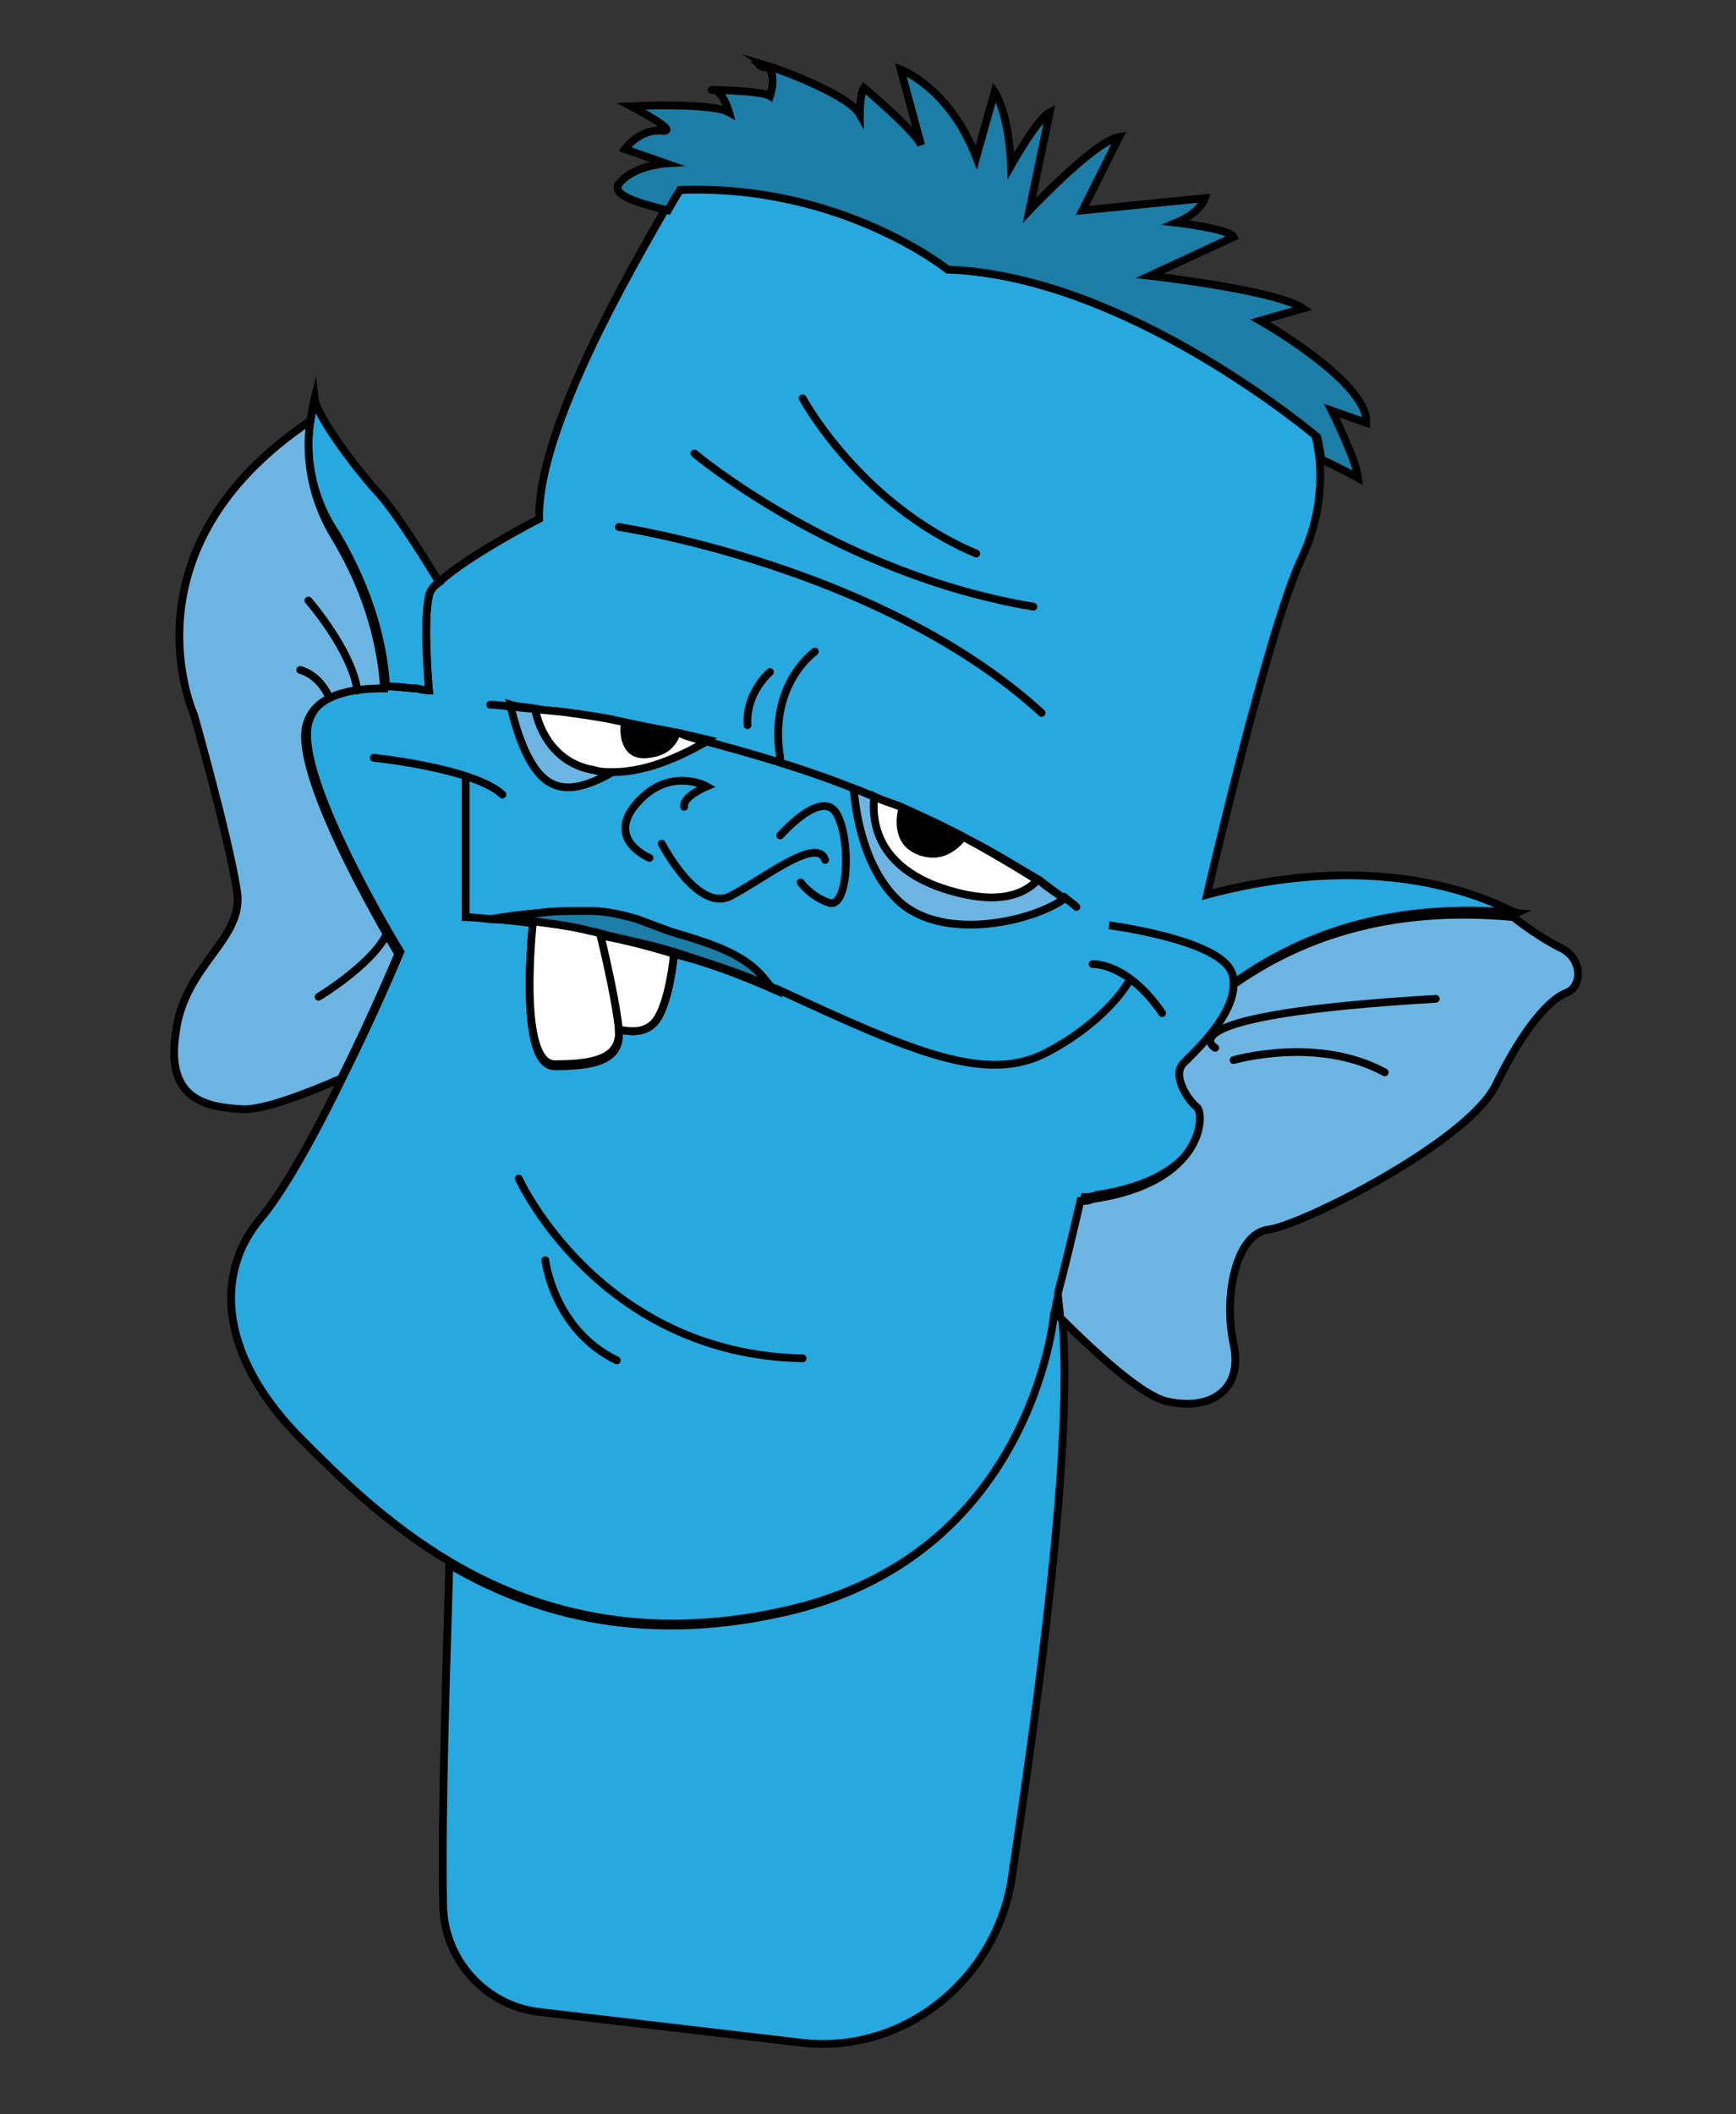 <?xml version="1.0" encoding="utf-8"?>
<!-- Generator: Adobe Illustrator 18.1.1, SVG Export Plug-In . SVG Version: 6.00 Build 0)  -->
<!DOCTYPE svg PUBLIC "-//W3C//DTD SVG 1.1//EN" "http://www.w3.org/Graphics/SVG/1.1/DTD/svg11.dtd">
<svg version="1.1" id="Layer_1" xmlns="http://www.w3.org/2000/svg" xmlns:xlink="http://www.w3.org/1999/xlink" x="0px" y="0px"
	 viewBox="0 0 85 103.5" style="enable-background:new 0 0 85 103.5;" xml:space="preserve">
<rect x="0" y="0" width="85" height="103.5" fill="#333333" stroke="none"/>
<style type="text/css">
	.st0{fill:none;stroke:#000000;stroke-width:0.38;stroke-miterlimit:10;}
	.st1{fill:#27A8DE;stroke:#000000;stroke-width:0.38;stroke-miterlimit:10;}
	.st2{fill:#6CB5E2;stroke:#000000;stroke-width:0.38;stroke-miterlimit:10;}
	.st3{fill:none;stroke:#000000;stroke-width:0.38;stroke-linecap:round;stroke-miterlimit:10;}
	.st4{fill:#FFFFFF;stroke:#000000;stroke-width:0.38;stroke-miterlimit:10;}
	.st5{fill:#1C7DA6;stroke:#000000;stroke-width:0.38;stroke-miterlimit:10;}
</style>
<path class="st0" d="M29.1,37.7c-1.9-0.3-2.7-1.9-2.9-3c-0.5-0.1-0.9-0.1-1.2-0.1c0.3,1.3,0.9,3.4,2.1,3.8c0.9,0.4,2-0.1,2.9-0.6
	C29.7,37.8,29.4,37.8,29.1,37.7z M50.8,43.1c-1.1-0.7-2.3-1.4-3.5-2c-1.1-0.6-2.2-1.1-3.3-1.6c-0.4-0.2-0.8-0.4-1.3-0.5
	c-0.3-0.1-0.7-0.3-1-0.4c0.1,1.2,0.4,4,2.3,5.6c2.1,1.9,6.5,0.9,8-0.2C51.7,43.7,51.2,43.4,50.8,43.1z"/>
<path class="st1" d="M59.1,43.8c0,0,3-13,4.6-16.4c1-2.1,1-3.9,0.9-5c-0.1-0.7-0.2-1.1-0.2-1.1s-9.3-7.9-18.1-8.2
	c0,0-5.2-4.2-13.1-3.9c0,0-0.2,0.3-0.6,1C31,13,26.3,21,26.4,25.4c0,0-3.5,1.8-4.9,3.1C21.2,28.7,21,29,21,29.2
	c-0.3,1.2,0,4.6,0,4.6s-0.2,0-0.6-0.1c-0.4,0-0.9-0.1-1.5-0.1c-1.6,0-3.4,0.3-3.8,1.8c-0.7,2.7,4.5,11.2,4.5,11.2s-1.2,2.9-2.8,6.1
	c-1.3,2.7-2.9,5.6-4,6.9c-2.4,2.8-2,6.9,2,10.9c1.8,1.8,4.1,4.1,7.3,6c3.9,2.3,9.2,3.9,16.1,2.4c12.4-2.6,13.5-14.6,13.5-14.6
	s0-0.1,0.1-0.4c0-0.2,0.1-0.5,0.2-0.8c0.3-1.1,0.7-2.8,1.1-4.5c0.2,0,0.4,0,0.6-0.1c5.5-0.8,5.5-4.2,5.1-4.5
	c-0.4-0.3-1.3-1.6-0.6-2.2c0.6-0.6,2.4-2.3,2.4-3.8c3-2.1,7.3-3.9,13.7-3.3C74.1,44.8,68.9,41.2,59.1,43.8z M26.2,34.7
	c0.5,0.1,1.1,0.1,1.7,0.2c0.7,0.1,1.5,0.2,2.4,0.4c0.9,0.2,1.9,0.4,3,0.6c0.4,0.1,0.9,0.2,1.3,0.3c-0.9,0.5-2.7,1.5-4.6,1.5
	c-0.9,0.5-2,1-2.9,0.6c-1.2-0.5-1.8-2.6-2.1-3.8C25.3,34.6,25.7,34.6,26.2,34.7z M33,46.7c-0.1,1-0.4,2.8-1,3.4
	c-0.5,0.5-1.2,0.4-1.7,0.3c0,0.2,0,0.3,0,0.4c-0.1,1.1-1.2,1.4-3.1,1.4c-1.9,0.1-1.1-7-1.1-7C25.3,45.1,24.5,45,24,45
	c0.1,0,1.1-0.2,2.4-0.3c0.7-0.1,1.4-0.1,2.2-0.1c0.1,0,0.2,0,0.3,0c0.8,0,1.6,0.2,2.3,0.4c0.5,0.2,1.1,0.4,1.6,0.6h0
	c2,0.6,3.9,1.2,5,2.8C36.2,47.7,34.6,47.1,33,46.7z M44.1,44.2c-1.8-1.6-2.2-4.4-2.3-5.6c0.3,0.1,0.7,0.3,1,0.4
	c0.4,0.2,0.8,0.3,1.3,0.5c1.1,0.5,2.2,1,3.3,1.6c1.2,0.6,2.3,1.3,3.5,2c0.4,0.3,0.8,0.6,1.2,0.9C50.6,45.1,46.2,46,44.1,44.2z"/>
<path class="st0" d="M33,46.7c-0.1,1-0.4,2.8-1,3.4c-0.5,0.5-1.2,0.4-1.7,0.3c-0.1-1.1-0.6-3.4-0.9-4.6C30.5,46,31.7,46.3,33,46.7z"
	/>
<path class="st0" d="M54.3,45.3c0,0,5.4,0.7,6,2.3c0.1,0.2,0.1,0.4,0.1,0.6"/>
<path class="st1" d="M39.2,100l-12.8-1.5c-2.6-0.3-4.6-2.5-4.7-5.1c-0.1-5.1,0.2-12.9,0.3-16.8c3.9,2.3,9.2,3.9,16.1,2.4
	c12.4-2.6,13.5-14.6,13.5-14.6s0-0.1,0.1-0.4c0-0.2,0.1-0.5,0.2-0.8c0.1,0.4,0.1,0.7,0.1,1.2c0.6,6.3-1.2,19.1-2.5,27.8
	C48.6,97.1,44.1,100.6,39.2,100z"/>
<path class="st2" d="M76.7,48.6c-0.8,0.3-2.1,1.7-3.5,4.6c-1.5,2.8-9.5,6.8-11.1,7c-1.6,0.2-2.2,3.3-1.7,5.6
	c0.5,2.3-1.2,3.3-3.3,2.8c-1.2-0.3-3.4-2.3-5.2-4.1c0-0.4-0.1-0.8-0.1-1.2c0.3-1.1,0.7-2.8,1.1-4.5c0.2,0,0.4,0,0.6-0.1
	c5.5-0.8,5.5-4.2,5.1-4.5c-0.4-0.3-1.3-1.6-0.6-2.2c0.6-0.6,2.4-2.3,2.4-3.8c3-2.1,7.3-3.9,13.7-3.3c0,0,1.1,0.9,2.3,1.5
	C77.5,46.9,77.5,48.3,76.7,48.6z"/>
<path class="st1" d="M21.5,28.5L21.5,28.5C21.2,28.7,21,29,21,29.2c-0.3,1.2,0,4.6,0,4.6s-0.2,0-0.6-0.1c-0.4,0-0.9-0.1-1.5-0.1
	c-0.1-1.9-0.7-4.5-2.4-7.4C15,24,15,21.8,15.2,20.6c0.1-0.7,0.2-1.1,0.2-1.1c0.1,0.9,2.1,3.5,3,4.5C19.4,25,21.5,28.5,21.5,28.5z"/>
<path class="st2" d="M19.5,46.7c0,0-1.2,2.9-2.8,6.1c-1.6,0.7-3.9,1.6-4.9,1.5c-1.6-0.1-3.7-0.4-3.2-3.7c0.4-3.4,3.4-4.6,3-7
	C11.2,41,9.5,35,9.5,35s-3.7-8.1,5.7-14.4C15,21.8,15,24,16.4,26.3c1.7,2.8,2.3,5.5,2.4,7.4c-1.6,0-3.4,0.3-3.8,1.8
	C14.3,38.1,19.5,46.7,19.5,46.7z"/>
<path class="st3" d="M15.6,48.8c0,0,2.5-1.5,3.3-3"/>
<path class="st3" d="M14.7,32.8c0,0,0.9,0.2,1.4,1.3"/>
<path class="st3" d="M15.1,29.4c0,0,2.1,2.4,2.4,4.4"/>
<path class="st3" d="M60.4,51.9c0,0,4.1-1.2,7.4,0.6"/>
<path class="st3" d="M59.5,51.3c0,0-2.8-1.6,10.8-2.4"/>
<path class="st3" d="M26.7,61.7c0,0,0.4,3.4,3.5,4.9"/>
<path class="st3" d="M25.4,57.7c0,0,3.9,8.6,13.9,8.8"/>
<path class="st3" d="M39.3,19.5c0,0,2.8,5.2,8.5,7.6"/>
<path class="st3" d="M34,22.2c0,0,7,5.9,16.6,7.5"/>
<path class="st3" d="M30.3,25.8c0,0,12.8,1.9,20.7,9.1"/>
<path class="st3" d="M37.7,48.3c0.1,0,0.2,0.1,0.3,0.1c6.7,3.1,10.3,4.7,13.3,3.1c3-1.6,4-3.5,4-3.5"/>
<path class="st3" d="M24,45C24,45,24,45,24,45C24,45,24,45,24,45c-0.8-0.1-1.2-0.1-1.2-0.1V38"/>
<path class="st3" d="M53.5,47.2c0,0,1.7-0.1,3.4,2.4"/>
<path class="st3" d="M18.3,37.1c0,0,4.9,0.5,6.3,1.8"/>
<polyline class="st3" points="24,45 24,45 24,45 "/>
<path class="st4" d="M30.3,50.7c-0.1,1.1-1.2,1.4-3.1,1.4c-1.9,0.1-1.1-7-1.1-7c0.7,0.1,1.6,0.2,2.5,0.4c0.3,0,0.5,0.1,0.8,0.2
	c0.3,1.1,0.8,3.4,0.9,4.6C30.3,50.5,30.3,50.6,30.3,50.7z"/>
<path class="st5" d="M37.7,48.3c-1.5-0.7-3.2-1.2-4.7-1.7c-1.3-0.4-2.5-0.6-3.6-0.9c-0.3-0.1-0.5-0.1-0.8-0.2
	c-0.9-0.2-1.7-0.3-2.5-0.4C25.3,45.1,24.5,45,24,45c0.1,0,1.1-0.2,2.4-0.3c0.7-0.1,1.4-0.1,2.2-0.1c0.1,0,0.2,0,0.3,0
	c0.8,0,1.6,0.2,2.3,0.4c0.5,0.2,1.1,0.4,1.6,0.6h0C34.8,46.2,36.7,46.7,37.7,48.3z"/>
<path class="st4" d="M33,46.7c-0.1,1-0.4,2.8-1,3.4c-0.5,0.5-1.2,0.4-1.7,0.3c-0.1-1.1-0.6-3.4-0.9-4.6C30.5,46,31.7,46.3,33,46.7z"
	/>
<path class="st3" d="M37.7,32.9c0,0-1.2,1-1.1,2.6"/>
<path class="st3" d="M39.9,31.9c0,0-2.3,1.6-1.7,5.2"/>
<path class="st3" d="M32.4,41.3c0,0,1.7,3.3,3.3,2.6c1.6-0.8,4.3-3,4.7-1.8"/>
<path class="st2" d="M30,37.8c-0.9,0.5-2,1-2.9,0.6c-1.2-0.5-1.8-2.6-2.1-3.8c0.3,0,0.7,0.1,1.2,0.1c0.2,1.1,1,2.7,2.9,3
	C29.4,37.8,29.7,37.8,30,37.8z"/>
<path class="st2" d="M52.1,44c-1.5,1.1-5.8,2.1-8,0.2c-1.8-1.6-2.2-4.4-2.3-5.6c0.3,0.1,0.7,0.3,1,0.4c0.4,0.2,0.8,0.3,1.3,0.5
	c1.1,0.5,2.2,1,3.3,1.6c1.2,0.6,2.3,1.3,3.5,2C51.2,43.4,51.7,43.7,52.1,44z"/>
<path class="st4" d="M34.6,36.3c-0.9,0.5-2.7,1.5-4.6,1.5c-0.3,0-0.6,0-0.9-0.1c-1.9-0.3-2.7-1.9-2.9-3c0.5,0.1,1.1,0.1,1.7,0.2
	c0.7,0.1,1.5,0.2,2.4,0.4c0.9,0.2,1.9,0.4,3,0.6C33.7,36.1,34.2,36.2,34.6,36.3z"/>
<path class="st3" d="M41.8,38.6c-2.5-1-5-1.7-7.2-2.3"/>
<path class="st3" d="M52.7,44.4c-0.2-0.2-0.4-0.3-0.6-0.5"/>
<path class="st3" d="M24,34.5c0,0,0.4,0,1,0.1"/>
<path d="M33.3,36c-0.2,0.5-0.6,1-1.5,1.1c-1.3,0.2-1.5-1-1.4-1.7C31.3,35.5,32.2,35.7,33.3,36z"/>
<path class="st3" d="M31.8,42c0,0-2.2-0.9-0.6-2.7c1.6-1.8,3.4-0.8,3.4-0.8s-1.2,0.5-1.1,1"/>
<path class="st3" d="M38.2,40.9c0,0,2.1-2.4,2.8-1c0.7,1.4,0.5,4.6-0.4,4.3s-1.4-1-1.4-1"/>
<path class="st3" d="M37.2,3.2c0.1,0,0.2,0.1,0.3,0.1C37.3,3.3,37.2,3.2,37.2,3.2z"/>
<path class="st5" d="M65.2,20.1c0,0,1.2,2.4,1.3,3.3c0,0-0.9-0.5-1.8-0.9c-0.1-0.7-0.2-1.1-0.2-1.1s-9.3-7.9-18.1-8.2
	c0,0-5.2-4.2-13.1-3.9c0,0-0.2,0.3-0.6,1C31.5,10,29.9,9.6,30.3,9c0.7-0.9,2.3-1,2.3-1l-2-0.7c0,0,0.7-1,1.8-0.9
	c1,0.1-1.5-1.2-1.5-1.2s3.9-0.2,4.8,0.3c0,0-0.3-1.1-0.8-1.1c-0.5,0,2.3,0,2.8,0.3c0,0,0.4-1.1-0.2-1.5c1,0.3,4.1,1.5,4.6,2.4
	c0,0,0-1,0.2-1.3c0,0,2.5,2.1,2.8,2.8l-1-3.7c0,0,2.4,0.9,3.7,4.3l0.9-3.2c0,0,0.7,1,0.8,3.6c0,0,1.3-2.3,1.9-2.6l-1,4.8
	c0,0,3.2-3.4,4.4-3.6l-1.8,3.6L59,9.7c0,0-0.2,0.7-1.4,1.2c0,0,2.6,0.3,2.8,0.7l-4.1,1.9c0,0,6.2,0.7,7.5,1.6l-2.1,0.6
	c0,0,5.3,3,5.2,5L65.2,20.1z"/>
<path class="st4" d="M50.8,43.1c-0.7,0.7-1.9,1.2-4.3,0.5c-3.7-1.1-3.8-3.5-3.7-4.6c0.4,0.2,0.8,0.3,1.3,0.5c1.1,0.5,2.2,1,3.3,1.6
	C48.5,41.7,49.7,42.4,50.8,43.1z"/>
<path d="M47.3,41.1c-0.5,0.6-1.2,1.1-2.2,0.8c-1.3-0.4-1.3-1.6-1.1-2.4C45.2,40,46.3,40.5,47.3,41.1z"/>
<g>
</g>
<g>
</g>
<g>
</g>
<g>
</g>
<g>
</g>
<g>
</g>
</svg>
